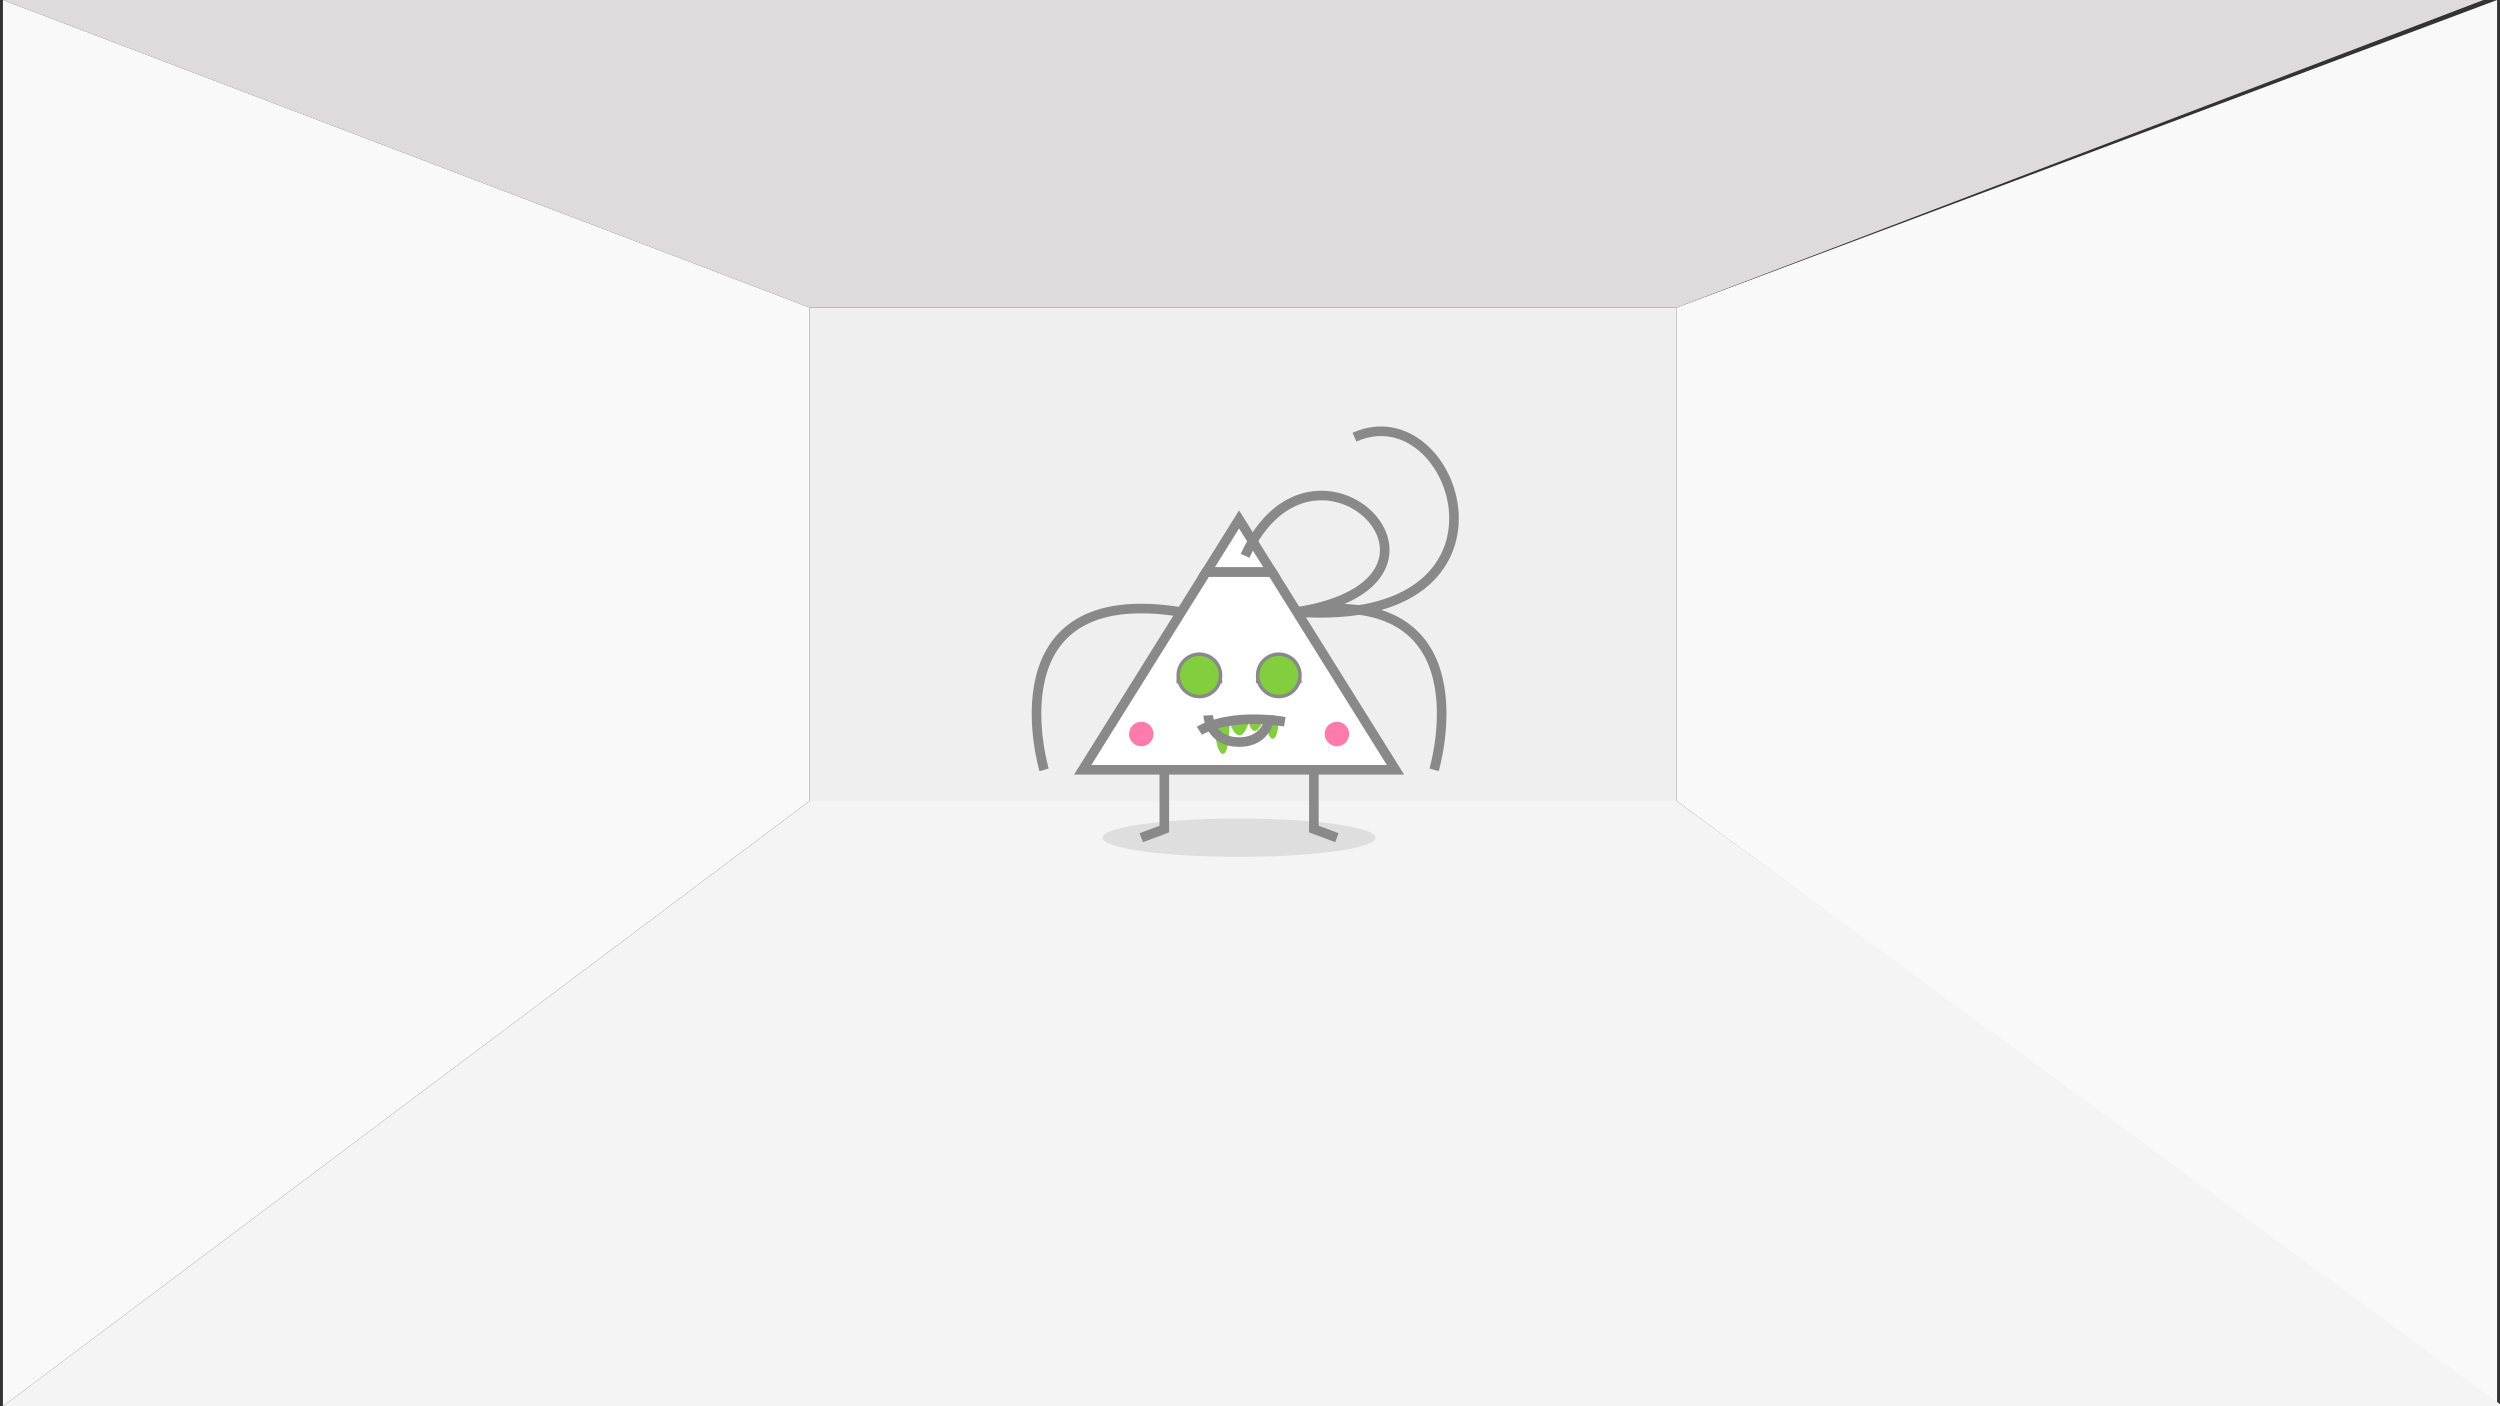 <svg id="Warstwa_1" data-name="Warstwa 1" xmlns="http://www.w3.org/2000/svg" width="1280" height="720" viewBox="0 0 1280 720"><rect x="0" y="0" width="1280" height="720" fill="#333333" stroke="none"/><title>room</title><polygon points="858.5 157.46 858.5 410.12 1278.5 720 1278.5 0 858.5 157.46" fill="#f9f9f9"/><polygon points="414.51 410.12 1.5 720 1281.5 720 858.5 410.12 414.51 410.12" fill="#f4f4f4"/><polygon points="414.51 157.46 1.5 0 1271.52 0 858.5 157.46 414.51 157.46" fill="#dddbdb"/><polygon points="414.51 157.46 414.51 410.12 1.5 720 1.5 0 414.51 157.46" fill="#f9f9f9"/><rect x="414.51" y="157.46" width="443.98" height="252.66" fill="#efefef"/><g id="mr-triangle"><polyline id="leg-right" points="596.13 384.15 596.13 424.49 584.33 428.9" fill="none" stroke="#898989" stroke-miterlimit="10" stroke-width="4.91"/><polyline id="leg-left" points="672.7 384.15 672.7 424.49 684.5 428.9" fill="none" stroke="#898989" stroke-miterlimit="10" stroke-width="4.91"/><g id="body"><rect id="button" x="622.96" y="280.18" width="22.91" height="12.74" fill="#ff7bac"/><polygon id="hat" points="651.26 292.92 617.56 292.92 634.41 265.94 651.26 292.92" fill="#fff" stroke="#898989" stroke-miterlimit="10" stroke-width="4.91"/><polygon id="shape" points="714.5 394.15 554.33 394.15 617.56 292.92 651.26 292.92 714.5 394.15" fill="#fff" stroke="#898989" stroke-miterlimit="10" stroke-width="4.91"/><path id="saliva" d="M621.5,371.21S622.63,386,626.13,386s3.38-16.41,3.38-16.41,1.81,6.54,4.91,6.91,5-6.91,5-6.91.5,4.64,3.13,4.64,5.13-7.86,5.13-7.86,1,12.13,4,11.88,3.09-10.87,3.09-10.87" fill="#83ce3e"/><path id="mouth-2" d="M614.08,374.18s7.06-4.7,21.88-5.74a97.84,97.84,0,0,1,21.88,1.1" fill="none" stroke="#898989" stroke-miterlimit="10" stroke-width="4.91"/><path id="mouth" d="M618.57,366.26s.72,13.67,15.84,13.67,15.84-13.67,15.84-13.67" fill="none" stroke="#898989" stroke-miterlimit="10" stroke-width="4.91"/><circle cx="584.33" cy="375.82" r="6.28" fill="#ff7bac"/><circle cx="684.5" cy="375.82" r="6.28" fill="#ff7bac"/><path id="hand-right" d="M604.79,313.36c-98.94-16-70.22,80.79-70.22,80.79" fill="none" stroke="#898989" stroke-miterlimit="10" stroke-width="4.91"/><path id="hand-left-3" d="M664,313.36c98.94-16,8.94-106-26.52-28.78" fill="none" stroke="#898989" stroke-miterlimit="10" stroke-width="4.91"/><path id="hand-left-1" d="M734.26,394.15S763,297.39,664,313.36" fill="none" stroke="#898989" stroke-miterlimit="10" stroke-width="4.91"/><path id="hand-left-2" d="M693.5,223.83c52.5-23.5,93,98-29.46,89.54" fill="none" stroke="#898989" stroke-miterlimit="10" stroke-width="4.91"/><g id="eyes"><g id="eyes-closed"><path d="M604.79,349.78a9.29,9.29,0,1,1,18.57,0" fill="none" stroke="#898989" stroke-miterlimit="10" stroke-width="4.91"/><path d="M645.46,349.78a9.29,9.29,0,0,1,18.57,0" fill="none" stroke="#898989" stroke-miterlimit="10" stroke-width="4.91"/></g><g id="eyes-opened"><g id="eyes-2" data-name="eyes"><circle cx="614.08" cy="345.78" r="9.29" fill="#fff" stroke="#898989" stroke-miterlimit="10" stroke-width="4.91"/><circle cx="654.75" cy="345.78" r="9.29" fill="#fff" stroke="#898989" stroke-miterlimit="10" stroke-width="4.91"/></g><g id="irises"><circle cx="614.08" cy="345.78" r="3.09" fill="#898989"/><circle cx="654.75" cy="345.78" r="3.09" fill="#898989"/></g></g><g id="eyes-active"><circle cx="614.08" cy="345.78" r="9.95" fill="#83ce3e"/><circle cx="654.75" cy="345.78" r="9.95" fill="#83ce3e"/></g></g></g><ellipse id="shadow" cx="634.41" cy="428.9" rx="69.94" ry="9.82" fill="#898989" opacity="0.2"/></g></svg>